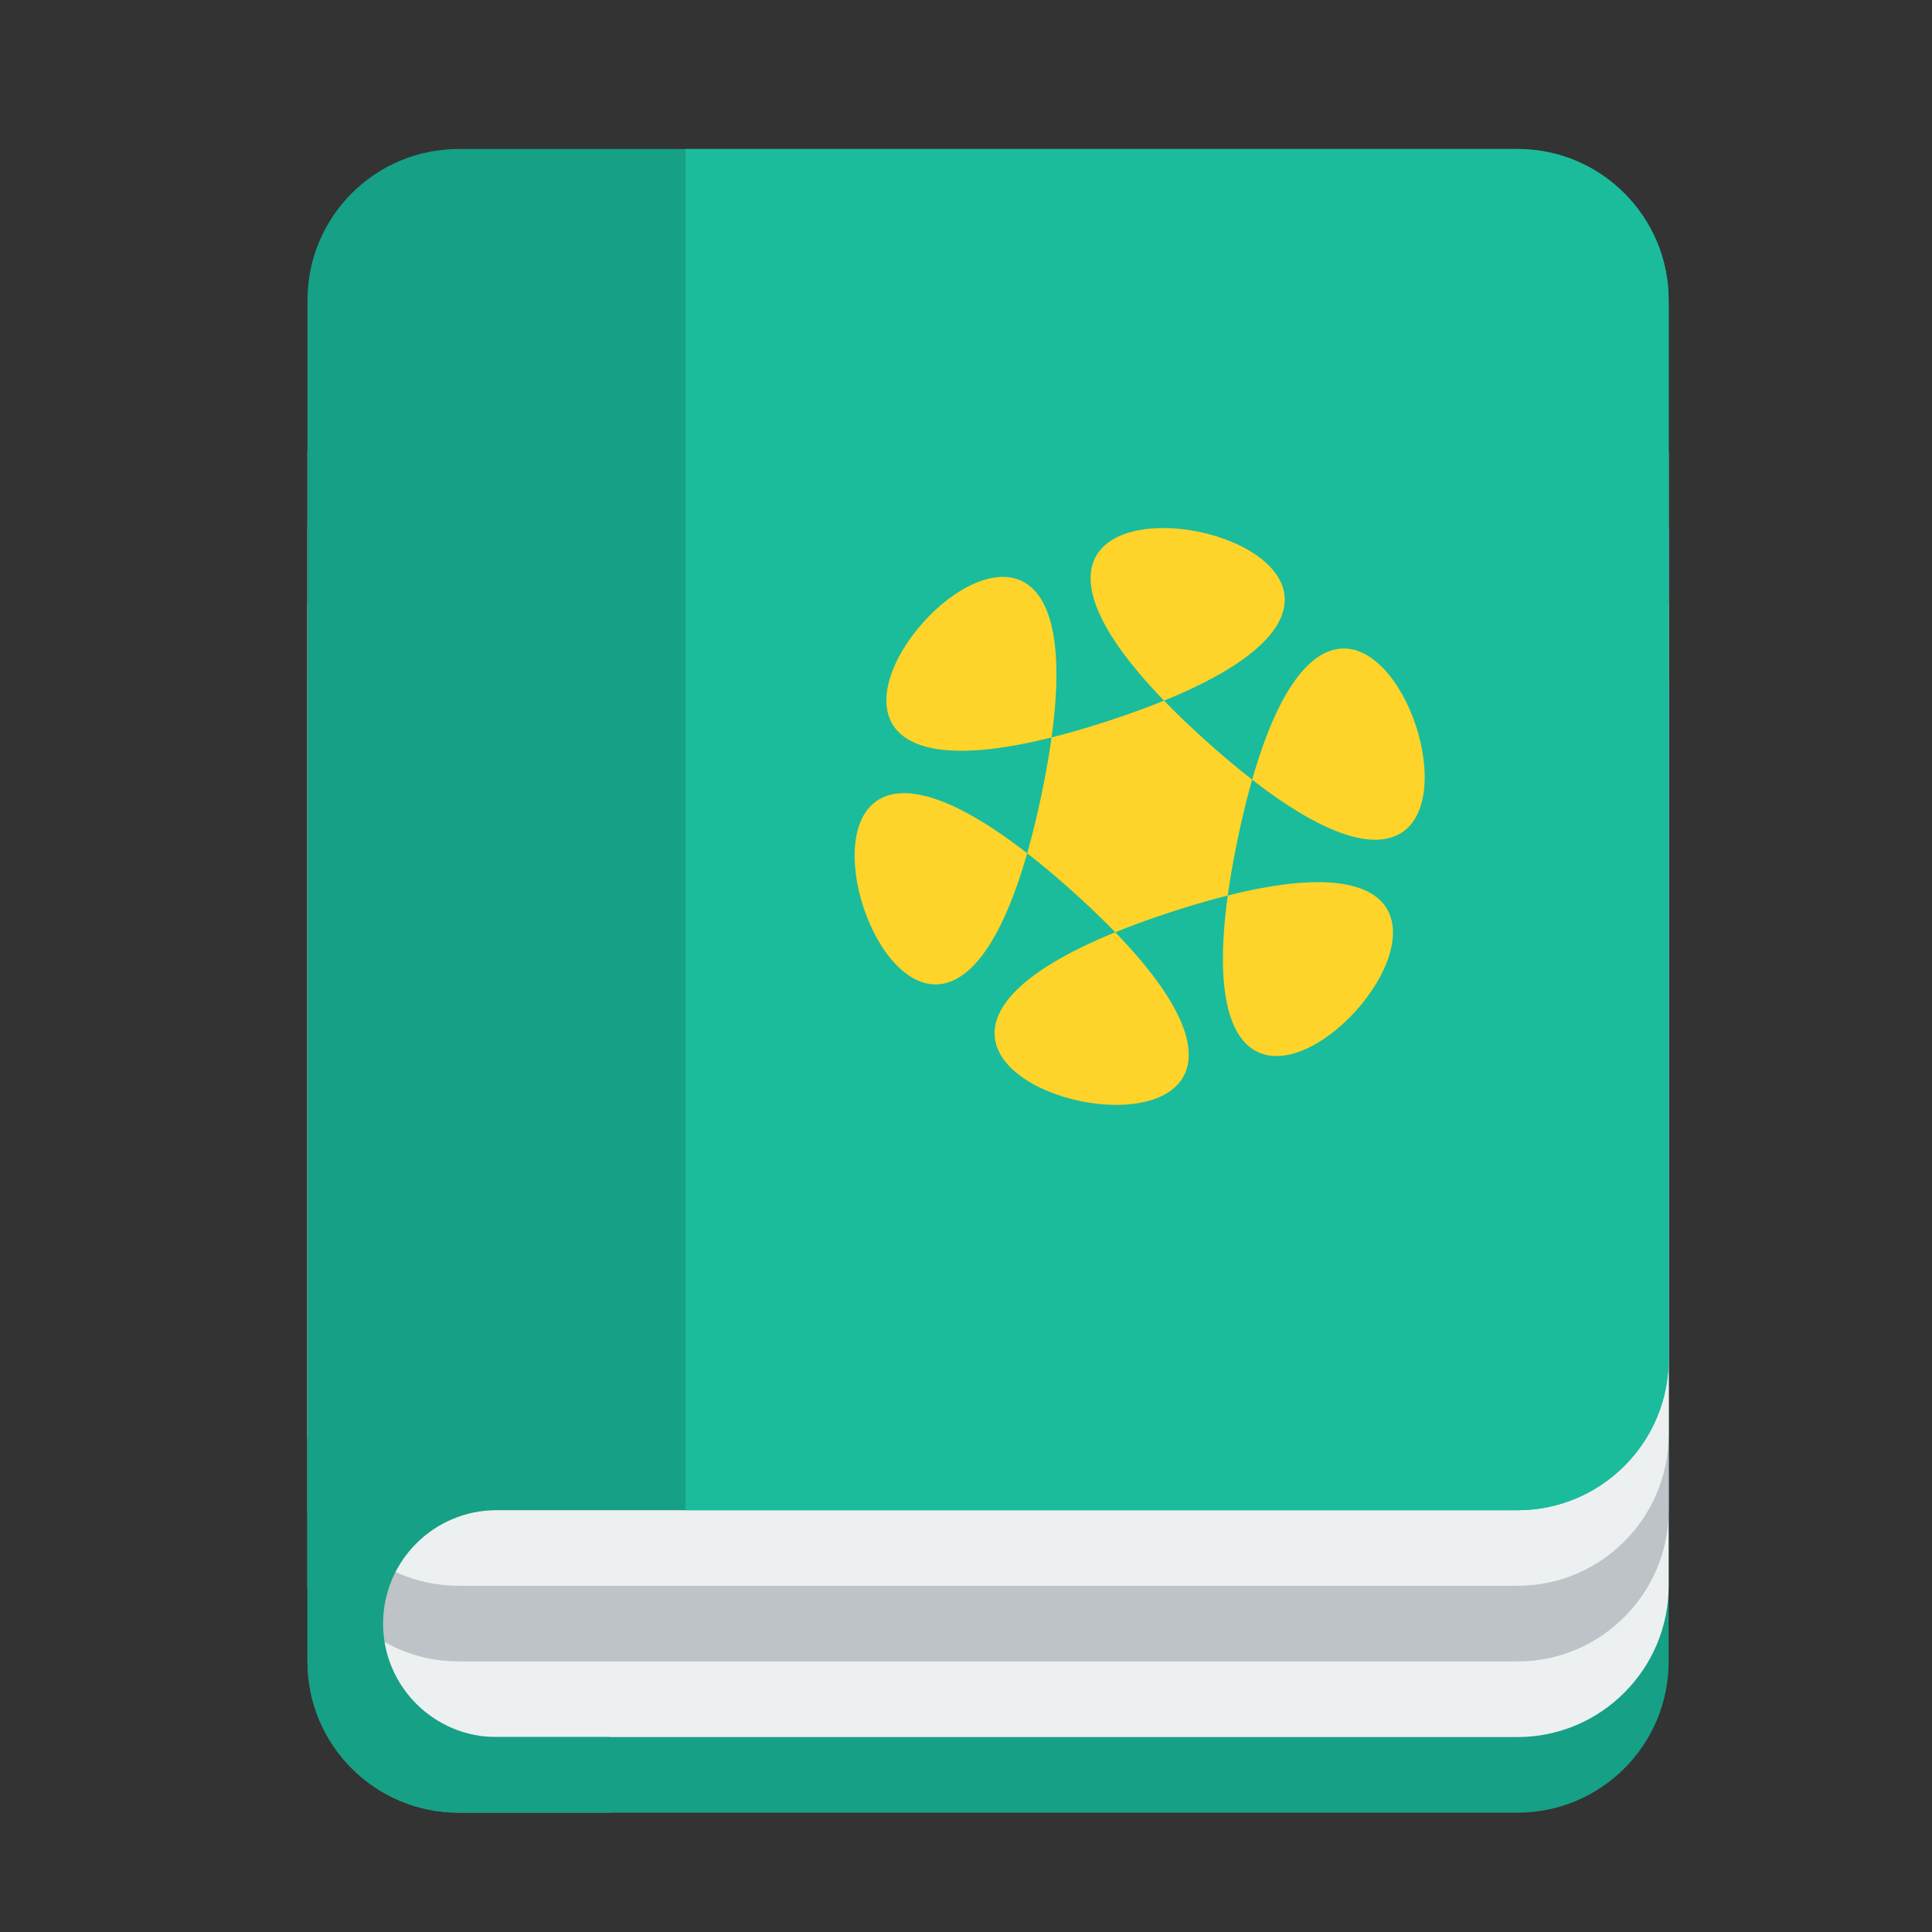 <?xml version="1.0" encoding="UTF-8" standalone="no"?>
<!-- Created with Inkscape (http://www.inkscape.org/) -->

<svg
   xmlns:dc="http://purl.org/dc/elements/1.1/"
   xmlns:cc="http://creativecommons.org/ns#"
   xmlns:rdf="http://www.w3.org/1999/02/22-rdf-syntax-ns#"
   xmlns:svg="http://www.w3.org/2000/svg"
   xmlns="http://www.w3.org/2000/svg"
   xmlns:sodipodi="http://sodipodi.sourceforge.net/DTD/sodipodi-0.dtd"
   xmlns:inkscape="http://www.inkscape.org/namespaces/inkscape"
   width="500"
   height="500"
   id="svg4545"
   version="1.1"
   inkscape:version="0.48.5 r10040"
   sodipodi:docname="book.svg">
  <rect width="100%" height="100%" fill="#333333" stroke="none"/>
  <defs
     id="defs4547" />
  <sodipodi:namedview
     id="base"
     pagecolor="#ffffff"
     bordercolor="#666666"
     borderopacity="1.0"
     inkscape:pageopacity="0.0"
     inkscape:pageshadow="2"
     inkscape:zoom="0.98994949"
     inkscape:cx="474.76173"
     inkscape:cy="363.75651"
     inkscape:document-units="px"
     inkscape:current-layer="layer1"
     showgrid="false"
     inkscape:window-width="1280"
     inkscape:window-height="958"
     inkscape:window-x="0"
     inkscape:window-y="923"
     inkscape:window-maximized="1" />
  <g
     inkscape:label="Layer 1"
     inkscape:groupmode="layer"
     id="layer1"
     transform="translate(0,-552.362)">
    <g
       id="g3161"
       transform="matrix(19.571,0,0,19.571,20.857,-19555.466)">
      <path
         id="path3163"
         transform="translate(0,1028.4)"
         d="m 3,8 v 2 1 3 1 5 1 c 0,1.105 0.895,2 2,2 h 14 c 1.105,0 2,-0.895 2,-2 V 20 15 11 8 H 3 z"
         inkscape:connector-curvature="0"
         style="fill:#16a085" />
      <path
         id="path3165"
         d="m 3,1035.4 v 2 1 3 1 5 1 c 0,1.1 0.895,2 2,2 h 14 c 1.105,0 2,-0.9 2,-2 v -1 -5 -4 -3 H 3 z"
         inkscape:connector-curvature="0"
         style="fill:#ecf0f1" />
      <path
         id="path3167"
         d="m 3,1034.4 v 2 1 3 1 5 1 c 0,1.1 0.895,2 2,2 h 14 c 1.105,0 2,-0.9 2,-2 v -1 -5 -4 -3 H 3 z"
         inkscape:connector-curvature="0"
         style="fill:#bdc3c7" />
      <path
         id="path3169"
         d="m 3,1033.4 v 2 1 3 1 5 1 c 0,1.1 0.895,2 2,2 h 14 c 1.105,0 2,-0.9 2,-2 v -1 -5 -4 -3 H 3 z"
         inkscape:connector-curvature="0"
         style="fill:#ecf0f1" />
      <path
         id="path3171"
         transform="translate(0,1028.4)"
         d="M 5,1 C 3.895,1 3,1.895 3,3 v 1 4 2 1 3 1 5 1 c 0,1.105 0.895,2 2,2 H 7 V 22 H 5.5 C 4.672,22 4,21.328 4,20.5 4,19.672 4.672,19 5.5,19 H 18 19 c 1.105,0 2,-0.895 2,-2 V 16 11 7 4 3 C 21,1.895 20.105,1 19,1 H 15 5 z"
         inkscape:connector-curvature="0"
         style="fill:#16a085" />
      <path
         id="path3173"
         transform="translate(0,1028.4)"
         d="m 8,1 v 18 h 1 9 1 c 1.105,0 2,-0.895 2,-2 V 16 11 7 4 3 C 21,1.895 20.105,1 19,1 H 15 9 8 z"
         inkscape:connector-curvature="0"
         style="fill:#1abc9c" />
    </g>
    <path
       sodipodi:type="star"
       style="fill:#ffd42a;fill-opacity:1;stroke:none"
       id="path3190"
       sodipodi:sides="6"
       sodipodi:cx="218.19295"
       sodipodi:cy="133.31464"
       sodipodi:r1="19.613615"
       sodipodi:r2="15.867748"
       sodipodi:arg1="0.20749623"
       sodipodi:arg2="0.73109501"
       inkscape:flatsided="true"
       inkscape:rounded="5.4"
       inkscape:randomized="0"
       d="m 237.386,137.355 c -21.819,103.642 87.57,-18.324 -13.096,14.601 -100.666,32.925 59.654,66.676 -19.193,-4.041 -78.847,-70.717 -27.916,85 -6.097,-18.642 21.819,-103.642 -87.57,18.324 13.096,-14.601 100.666,-32.925 -59.654,-66.676 19.193,4.041 78.847,70.717 27.916,-85 6.097,18.642 z"
       transform="matrix(1.327,0,0,1.327,5.403,586.755)"
       inkscape:transform-center-x="1.2704596"
       inkscape:transform-center-y="-1.8947582" />
  </g>
</svg>
